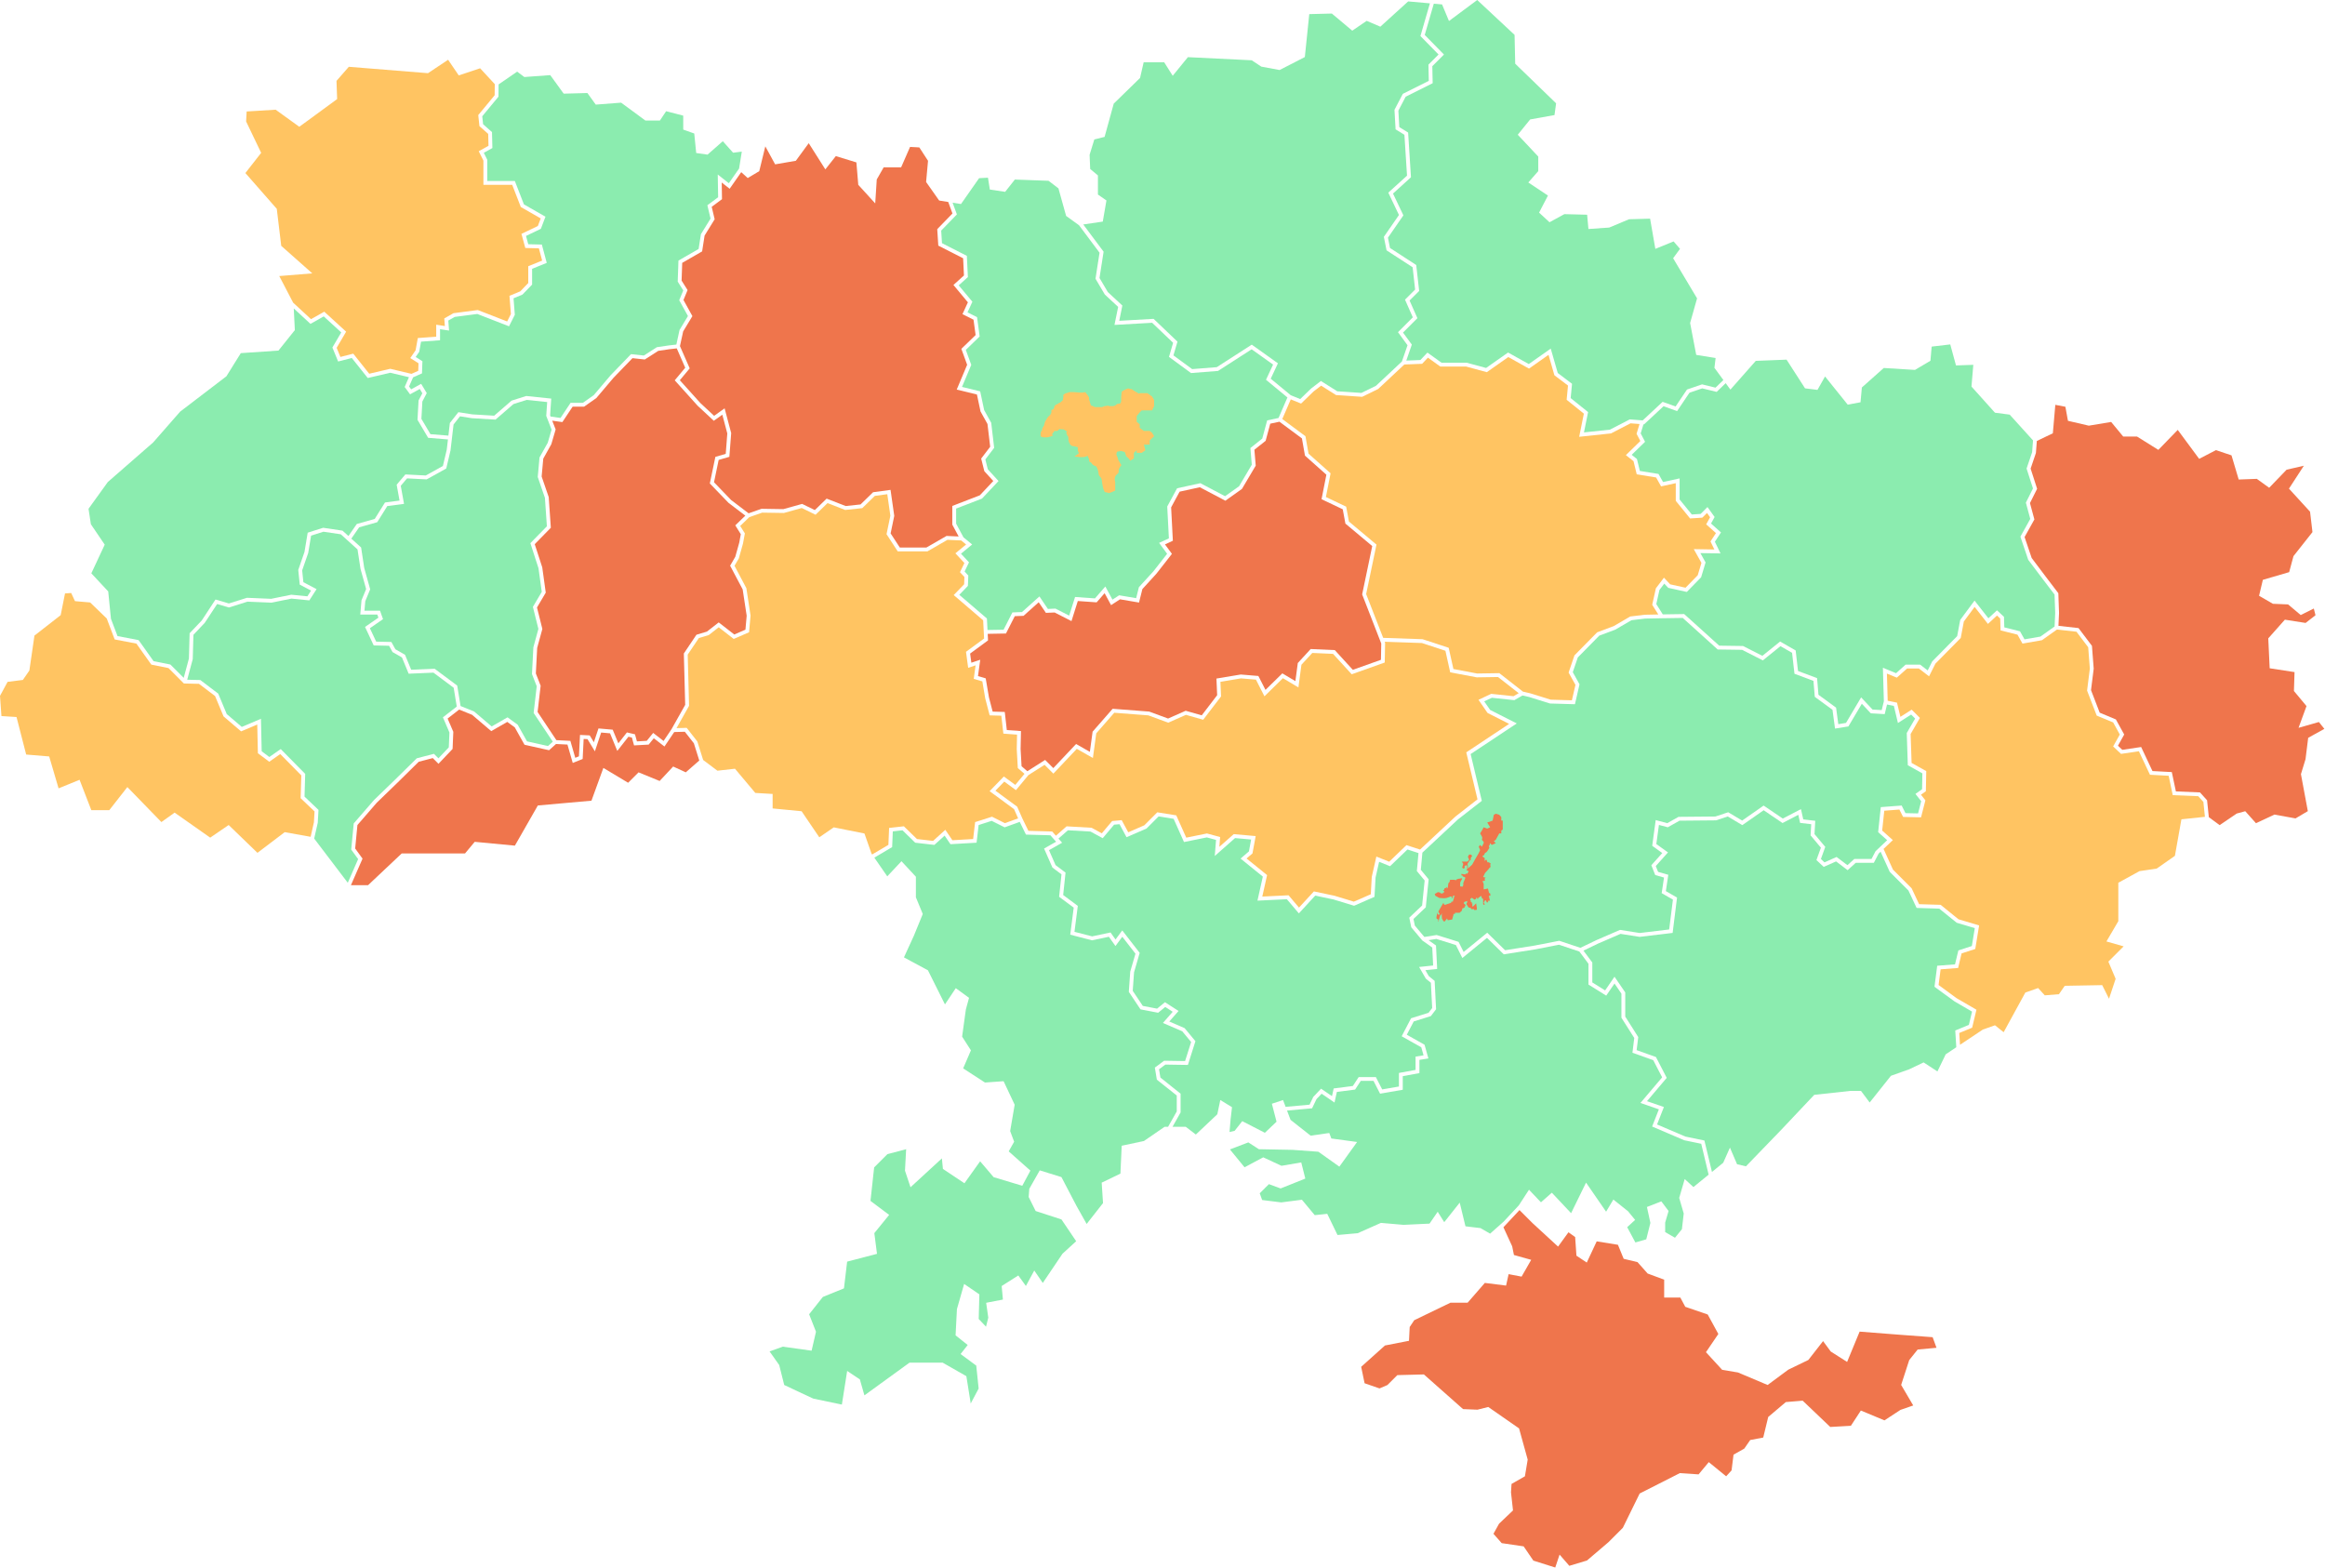 <svg width="820" height="553" viewBox="0 0 820 553" fill="none" xmlns="http://www.w3.org/2000/svg">
<g opacity="0.9">
<path fill-rule="evenodd" clip-rule="evenodd" d="M530.241 432.839L533.329 439.554L533.944 442.616L540.034 444.319L536.646 450.243L532.07 449.372L531.175 453.403L523.687 452.463L517.621 459.432H511.586L498.779 465.617L497.181 468.019L496.936 472.88L488.464 474.53L480.072 482.052L481.274 487.85L486.54 489.672L489.338 488.472L492.828 484.982L502.188 484.738L515.995 496.965L521.083 497.176L524.902 496.222L535.754 503.768L538.8 514.78L537.82 520.666L533.105 523.357L532.909 526.319L533.618 532.702L528.699 537.387L526.723 540.945L529.634 544.238L537.37 545.375L540.797 550.4L548.521 552.839L550.044 548.279L553.477 552.237L559.702 550.367L567.242 543.94L572.363 538.822L578.287 526.74L592.448 519.551L599.071 519.988L602.666 515.669L608.792 520.666L610.701 518.583L611.396 513.033L615.181 510.904L617.279 507.87L621.87 506.996L623.628 499.743L629.839 494.488L635.781 493.994L645.51 503.268L652.788 502.851L656.3 497.468L664.626 500.939L670.272 497.244L674.771 495.683L670.515 488.444L673.359 479.678L676.332 475.962L682.98 475.341L681.619 471.604L669.847 470.733L655.867 469.641L651.452 480.331L645.689 476.661L642.977 472.986L637.783 479.638L630.696 483.068L623.421 488.463L612.972 484.051L607.39 483.116L601.672 476.897L606.036 470.468L602.289 463.602L594.372 460.889L592.632 457.625H586.935V451.313L581.113 449.157L577.527 445.125L572.65 443.964L570.626 439.017L563.142 437.805L559.632 445.287L555.989 442.857L555.537 436.288L553.177 434.608L549.51 439.654L540.567 431.432L535.908 426.776L530.241 432.839" fill="#ED6638"/>
<path fill-rule="evenodd" clip-rule="evenodd" d="M109.691 112.563L114.363 109.927L122.078 116.976L118.739 122.67L120.06 125.888L124.587 124.729L130.221 131.804L137.629 130.067L145.117 131.849L147.509 130.786L147.603 128.129L144.701 126.284L146.574 123.548L147.359 119.222L153.846 118.75V114.517L156.896 114.987L156.691 112.299L159.934 110.459L168.504 109.342L178.872 113.373L180.187 110.741L179.685 104.328L183.485 102.753L186.311 99.819V93.885L191.21 91.904L190.061 87.582L185.269 87.461L183.908 82.477L189.69 79.716L190.703 77.032L183.684 73.01L180.651 65.192H170.495V56.648L168.839 53.336L172.283 51.423L172.181 47.219L169.09 44.483L168.674 40.584L174.456 33.599L174.502 29.677L169.331 24.084L161.796 26.598L158.042 21.077L150.948 25.809L123.024 23.557L118.679 28.523L118.904 34.944L105.56 44.713L97.222 38.69L86.988 39.315L86.804 42.836L92.109 53.909L86.543 61.029L97.614 73.647L99.189 86.709L110.139 96.411L98.494 97.358L103.389 106.746L109.691 112.563" fill="#FFBE51"/>
<path fill-rule="evenodd" clip-rule="evenodd" d="M331.947 81.329L332.23 85.767L340.997 90.231L341.366 97.72L338.135 100.637L342.952 106.415L341.227 110.174L344.598 111.86L345.52 118.671L340.631 123.398L342.556 128.683L339.287 136.46L345.702 138.024L347.098 144.62L349.59 149.112L350.631 157.942L347.521 162.034L348.392 165.511L352.171 169.654L346.341 175.841L337.215 179.369V184.681L339.804 189.502L342.867 192.027L338.933 195.279L341.758 198.327L340.201 201.563L341.509 202.985L341.372 206.639L338.337 209.78L348.075 218.132L348.284 222.19L353.95 222.089L357.062 215.987L360.445 215.857L366.599 210.351L369.572 214.761L372.251 214.645L377.086 217.117L379.163 210.546L386.185 211.038L389.84 206.84L392.355 211.481L394.715 209.946L400.707 210.964L401.677 207.091L406.791 201.5L411.629 195.314L408.803 191.463L412.253 189.873L411.669 178.636L415.141 172.209L423.353 170.412L432.071 175.004L437.005 171.494L441.492 163.9L441.001 158.005L445.184 154.68L446.912 148.269L450.926 147.415L454.061 140.178L446.502 133.94L449.002 128.586L441.45 123.188L429.584 130.822L420.066 131.571L412.29 125.867L413.743 120.896L406.351 113.84L393.061 114.592L394.36 108.234L389.658 103.877L386.368 98.306L387.795 89.124L380.52 79.39L380.497 79.396L376.01 76.155L373.296 66.427L369.803 63.76L357.929 63.325L354.509 67.658L349.104 66.849L348.448 62.67L345.316 62.842L338.933 71.964L335.97 71.486L337.49 75.621L331.947 81.329" fill="#7EEAA6"/>
<path fill-rule="evenodd" clip-rule="evenodd" d="M249.33 222.753L253.483 219.512L258.976 223.78L262.907 222.068L263.344 217.162L261.934 207.88L257.504 199.513L259.323 196.386L260.725 191.378L261.273 188.404L259.329 185.283L262.869 181.857L256.95 177.354L250.349 170.508L252.303 161.132L255.96 160.068L256.512 152.869L254.757 146.256L251.745 148.405L246.03 143.079L237.972 134.133L241.669 129.693L238.684 122.87L236.087 123.165L232.156 123.744L227.409 126.79L223.067 126.319L216.38 133.24L210.335 140.374L206.018 143.416H201.969L198.34 148.864L194.765 148.368L195.97 151.456L194.446 156.665L191.604 161.757L191.031 168.059L193.527 175.31L194.274 186.128L188.598 191.922L191.246 200.095L192.483 209.015L189.393 214.248L191.283 221.816L189.458 228.498L188.99 237.512L190.681 241.845L189.606 251.107L196.229 261.039L201.165 261.286L202.887 267.266L204.185 266.747L204.559 259.195L207.986 259.365L209.451 261.777L211.076 256.906L216.093 257.347L218.082 262.166L221.107 258.312L223.953 258.979L224.636 261.476L228.103 261.283L230.368 258.486L234.036 261.327L236.853 257.147L241.661 248.594L241.181 230.472L245.63 223.86L249.33 222.753" fill="#ED6638"/>
<path fill-rule="evenodd" clip-rule="evenodd" d="M257.341 66.572L254.543 64.37L254.641 70.247L251.011 72.943L252.052 77.332L248.501 83.084L247.632 88.662L240.609 92.707L240.391 98.953L242.499 102.305L241.054 105.799L244.201 111.489L240.942 116.883L239.815 122.067L243.253 129.914L239.766 134.1L246.997 142.128L251.862 146.659L255.562 144.015L257.884 152.744L257.236 161.11L253.463 162.208L251.826 170.083L257.849 176.343L264.026 181.037L268.589 179.439L276.278 179.562L282.906 177.72L287.383 179.896L291.545 175.855L298.267 178.471L303.503 177.91L307.924 173.602L314.084 172.767L315.394 181.94L314.111 188.126L317.351 193.097H326.743L333.831 189.016L338.104 189.209L335.862 185.021V178.438L345.57 174.689L350.32 169.643L347.161 166.183L346.049 161.732L349.222 157.56L348.274 149.535L345.813 145.105L344.556 139.139L337.423 137.398L341.1 128.651L339.058 123.03L344.085 118.172L343.351 112.754L339.449 110.798L341.365 106.628L336.265 100.508L339.977 97.149L339.682 91.088L330.926 86.624L330.552 80.818L335.92 75.29L334.436 71.237L331.226 70.721L326.625 64.18L327.303 56.708L324.23 51.989L320.97 51.813L317.817 59.018H311.662L309.222 63.291L308.68 71.736L302.702 65.181L302.041 57.272L294.787 55.057L291.086 59.736L285.229 50.499L280.684 56.704L273.379 57.964L269.919 51.614L267.783 60.36L263.715 62.798L261.425 60.718L257.341 66.572" fill="#ED6638"/>
<path fill-rule="evenodd" clip-rule="evenodd" d="M132.672 226.296L138.035 226.413L139.45 228.986L142.841 230.922L145.023 236.207L153.296 235.862L161.256 241.794L162.436 248.999L167.216 250.932L173.407 256.204L179.005 252.992L182.595 255.61L185.873 261.469L193.261 263.122L194.964 261.59L188.205 251.445L189.294 242.03L187.622 237.73L188.111 228.292L189.882 221.804L187.943 214.037L191.076 208.736L189.918 200.404L187.056 191.562L192.88 185.616L192.186 175.585L189.654 168.226L190.279 161.343L193.189 156.138L194.54 151.523L192.651 146.68L192.98 141.795L185.738 141.04L181.097 142.511L174.764 147.991L166.397 147.488L162.24 146.829L159.962 149.722L158.895 158.837L157.388 165.236L150.487 169.07L143.562 168.717L141.346 171.332L142.497 177.707L136.596 178.479L133.034 184.18L126.665 185.977L123.91 189.964L127.363 193.083L128.458 200.31L130.56 207.839L128.833 212.031L128.541 215.385H134.033L135.089 218.36L130.458 221.564L132.672 226.296" fill="#7EEAA6"/>
<path fill-rule="evenodd" clip-rule="evenodd" d="M170.386 43.813L173.523 46.591L173.659 52.21L170.637 53.892L171.849 56.331V63.839H181.581L184.779 72.071L192.38 76.431L190.761 80.699L185.517 83.21L186.311 86.132L191.106 86.251L192.831 92.71L187.667 94.802V100.37L184.26 103.903L181.118 105.203L181.573 111.011L179.532 115.087L168.333 110.731L160.37 111.77L158.107 113.049L158.38 116.586L155.2 116.099V120.011L148.503 120.496L147.856 124.076L146.61 125.898L148.983 127.402L148.835 131.691L145.694 133.078L144.279 136.311L145.011 137.309L148.538 135.365L150.509 138.643L148.96 141.609L148.625 147.729L151.811 153.118L158.144 153.638L158.662 149.183L161.661 145.366L166.544 146.14L174.292 146.606L180.421 141.302L185.601 139.657L194.417 140.579L194.024 146.472L194.197 146.915L197.684 147.401L201.241 142.065H205.582L209.41 139.361L215.375 132.329L222.553 124.902L227.081 125.39L231.67 122.445L235.912 121.823L238.545 121.518L239.663 116.369L242.631 111.462L239.551 105.884L240.979 102.433L239.021 99.317L239.28 91.907L246.39 87.808L247.204 82.6L250.6 77.095L249.482 72.384L253.276 69.568L253.14 61.547L257.05 64.617L260.665 59.444L261.626 53.476L258.554 53.861L254.922 49.8L249.545 54.535L245.542 53.964L244.855 47.082L240.967 45.708L240.964 40.783L234.936 39.227L232.739 42.516H227.629L219.063 36.205L210.117 36.897L207.168 32.806L198.804 33.032L194.071 26.497L184.923 27.164L182.398 25.268L175.858 29.768L175.804 34.094L170.085 41.007L170.386 43.813" fill="#7EEAA6"/>
<path fill-rule="evenodd" clip-rule="evenodd" d="M39.133 218.231L41.445 224.336L48.889 225.754L54.161 233.181L60.091 234.367L64.797 239.072L66.63 232.256L66.876 223.334L71.174 218.81L76.004 211.436L80.719 212.835L87.103 210.831L95.645 211.189L102.735 209.75L108.415 210.315L109.706 208.294L105.723 206.191L105.191 201.012L107.379 194.696L108.517 187.87L113.974 186.137L120.803 187.15L122.895 189.043L125.826 184.806L132.163 183.015L135.787 177.214L140.908 176.545L139.901 170.943L142.958 167.328L150.17 167.694L156.205 164.343L157.564 158.598L157.989 154.984L151.002 154.41L147.247 148.061L147.622 141.246L148.955 138.697L148.048 137.184L144.623 139.074L142.724 136.48L144.228 133.033L137.626 131.461L129.696 133.319L124.072 126.257L119.256 127.497L117.228 122.562L120.354 117.238L114.172 111.59L109.499 114.226L103.608 108.787L103.989 116.429L98.212 123.643L84.928 124.547L79.846 132.715L63.526 145.184L54.011 156.05L38.023 170.003L31.221 179.44L32.058 184.897L36.933 192.093L32.215 202.201L38.167 208.589L39.133 218.231" fill="#7EEAA6"/>
<path fill-rule="evenodd" clip-rule="evenodd" d="M439.646 302.772L446.89 308.632L445.197 316.201L454.463 315.752L458.137 320.092L463.392 314.387L470.655 315.919L477.486 317.998L483.461 315.39L483.802 309.28L485.427 302.103L489.952 303.911L496.037 298.064L500.837 299.623L513.296 287.994L521.099 281.911L517.135 265.342L532.253 255.302L524.631 251.436L521.444 246.803L525.934 244.702L533.805 245.54L535.631 244.481L528.337 238.774L520.83 238.889L511.466 237.12L509.78 229.51L501.492 226.785L488.362 226.336L488.509 226.709L488.379 233.664L476.728 237.804L470.148 230.61L462.836 230.282L459 234.439L457.936 242.439L452.469 239.186L445.956 245.574L442.951 239.696L437.665 239.257L430.428 240.461L430.652 245.619L424.35 253.846L418.273 252.112L412.018 254.877L405.016 252.299L392.992 251.375L386.639 258.634L385.453 267.332L379.775 264.105L371.51 272.848L368.408 269.741L362.725 273.351L358.307 278.676L354.194 275.651L351.078 278.862L358.744 284.499L360.605 288.716L362.703 293.019L371.09 293.254L372.406 294.744L376.174 291.435L384.99 291.938L388.59 293.899L392.246 289.559L395.605 289.254L397.919 293.532L403.578 291.077L408.163 286.489L414.856 287.561L418.381 295.428L425.672 293.947L430.326 295.212L430.054 298.655L435.127 294.183L442.867 294.874L441.732 300.99L439.646 302.772" fill="#FFBE51"/>
<path fill-rule="evenodd" clip-rule="evenodd" d="M674.036 252.015L669.381 254.989L667.944 248.971L665.53 248.472L664.713 251.863L659.802 251.575L656.644 248.204L651.907 256.201L647.192 256.961L646.299 250.329L640.053 245.764L639.585 240.136L632.892 237.623L632.043 230.247L627.952 227.889L621.736 232.906L614.417 229.185L605.814 229.066L593.481 217.933L586.086 218.047L580.165 218.163L575.39 218.746L569.707 222.057L564.049 224.179L556.473 231.87L554.703 237.066L557.08 241.346L555.463 248.372L546.666 248.113L539.321 245.821L536.951 245.282L534.106 246.938L526.167 246.096L523.471 247.355L525.556 250.383L534.948 255.142L518.676 265.947L522.62 282.442L514.174 289.023L501.661 300.712L501.11 306.768L503.87 310.119L502.855 319.995L498.516 324.107L499.004 326.446L502.361 330.449L506.689 329.765L514.423 332.174L516.208 335.748L524.53 328.953L530.834 335.129L541.136 333.506L549.935 331.797L557.387 334.281L563.16 331.507L571.367 327.958L578.298 329.053L588.697 327.81L590.019 317.282L586.055 314.998L586.876 309.498L583.769 308.61L582.412 305.154L586.263 300.854L582.713 298.3L583.947 289.231L588.019 290.32L592 288.09L605.009 287.97L609.515 286.469L614.44 289.4L622.011 284.109L628.771 288.697L635.179 285.362L635.987 288.986L640.217 289.482L639.957 294.168L643.751 298.689L642.216 302.953L643.476 304.138L647.745 302.238L651.565 305.136L653.979 302.946L660.059 302.94L661.479 300.215L665.581 296.327L662.4 293.475L663.331 284.659L670.697 284.1L672.036 286.779L676.482 286.875L677.583 282.572L675.552 280.002L677.89 278.347L677.995 272.749L672.862 269.883L672.488 258.526L675.438 253.42L674.036 252.015" fill="#7EEAA6"/>
<path fill-rule="evenodd" clip-rule="evenodd" d="M517.708 306.329L519.226 304.929L520.17 303.222L521.528 300.883L522.018 299.835L521.528 298.629L522.018 297.991L522.64 298.629L523.276 297.366V296.886L522.64 296.177C522.64 296.177 522.939 295.538 522.64 294.999C522.341 294.46 522.018 293.924 522.018 293.924L522.64 292.938L523.276 291.765L524.522 292.236L525.57 291.765L524.522 290.08L526.439 289.414L526.859 287.365L527.535 287C527.535 287 528.781 287.365 528.781 287.365C528.781 287.365 529.488 288.178 529.488 288.178V288.771V289.414H530V290.445V291.372V292.552L529.488 292.938V293.924H528.781L527.535 296.177L526.859 296.665L527.535 297.366L526.125 297.991L525.57 297.366L525.391 297.743V298.105C525.391 298.105 525.074 298.307 525.074 298.307C525.074 298.307 525.285 299.033 525.285 299.033L524.609 300.121L524.097 300.72H523.854L523.598 301.121L523.474 301.504L523.08 301.758L522.86 301.836L522.976 302.169L523.474 302.51L523.675 302.699L523.598 303.375L523.474 303.659L524.097 303.222L524.326 303.298L524.609 304.124H525.285V304.416H525.732L525.57 305.149L525.732 305.377L525.486 306.18L525.285 305.996L525.163 306.329L523.752 307.906L523.08 309.3L524.001 309.549L523.598 309.887L523.752 310.591L522.86 310.757L523.276 311.724V313.661L524.787 313.383L525.163 314.921L525.57 315.107L525.654 315.74L525.57 315.94H525.074L525.486 317.603C525.486 317.603 524.686 317.756 524.686 317.756C524.686 317.756 524.888 318.114 524.888 318.114L524.44 318.337L524.001 317.517H523.752L523.276 318.414L523.474 318.589L523.675 319.031L523.276 319.125L523.08 318.837V317.009L522.72 316.892L522.375 315.94L521.246 316.802V317.291L520.865 316.534L520.611 316.688V317.009L520.016 317.291L519.376 316.802C519.376 316.802 518.964 316.574 518.964 316.688C518.964 316.802 518.539 317.009 518.539 317.009V317.517H518.845L518.539 317.878L519.074 318.194V318.684H519.376V318.837L519.226 319.031L519.376 319.842L520.611 318.589L520.717 319.281L520.865 320.2V320.857L520.016 320.977C520.016 320.977 519.831 320.625 519.831 320.625C519.831 320.625 518.845 320.625 518.845 320.625V320.307L517.93 320.025L517.165 318.837L517.468 318.194V317.756L516.397 318.114L516.229 318.589L516.856 319.125L516.776 319.603L516.513 319.763L516.602 320.025L516.08 320.307H515.799L515.589 320.977V321.172L514.776 321.929H513.15V322.342H512.617V322.629L512.165 324.298L510.616 324.541L510.365 323.93L509.504 325L509.071 324.873L508.575 323.93C508.575 323.93 508.464 322.527 508.464 322.527C508.464 322.527 508.706 322.045 508.706 322.045L507.869 323.001L507.375 324.873H507.076L507.375 324.426L506.63 323.93V323.435L506.909 321.784L507.076 322.527H507.453C507.453 322.527 507.332 322.822 507.453 322.725C507.574 322.629 507.727 322.342 507.727 322.342L507.282 321.488L509.071 318.414L509.326 319.031L509.663 319.125L511.769 318.414L511.889 318.001H512.388L512.529 317.517L512.815 316.688V316.186L513.15 315.86H512.529L512.165 316.892L511.889 316.534L512.165 316.186H511.586L510.204 316.688L509.326 316.802L507.627 316.688L506.254 315.94L506 315.303L506.909 314.782L507.076 314.634L507.869 314.782L508.194 315.107H508.911V314.782H509.326V314.281L508.911 313.971L509.326 313.809L509.504 313.248H509.926L510.02 312.886H510.365L510.204 313.248L510.365 313.383L510.616 312.996L510.827 311.51L511.311 310.948V310.43L511.586 310.286H512.815L513.65 310.43V310.181L514.525 309.887H514.897C514.897 309.887 515.426 309.722 515.426 309.722C515.426 309.722 515.7 309.887 515.7 309.887L515.021 311.15C515.021 311.15 514.87 312.62 515.021 312.62C515.172 312.62 515.799 312.717 515.799 312.717L516.08 312.233V311.41L516.856 309.549L516.229 309.179C516.229 309.179 515.935 309.179 515.935 309.179C515.935 309.179 515.799 308.759 515.799 308.759H515.426V308.193H515.589L515.7 308.37L515.799 308.193L516.229 308.37H516.856C516.856 308.37 516.992 308.053 516.992 308.053C516.992 308.053 517.468 308.193 517.468 308.193L518 307.262C518 307.262 517.165 306.851 517.165 306.851C517.165 306.851 517.468 306.52 517.468 306.52V305.285L516.992 305.149L516.513 305.522L516.602 306.18H516.397C516.397 306.18 516.08 306.329 516.08 306.329C516.08 306.329 515.7 305.996 515.7 305.996L516.08 304.687L515.589 303.889H517.556L518.159 303.222L517.708 302.169L518.159 301.378H518.769C518.769 301.378 518.964 301.758 518.964 301.758C518.964 301.758 519.226 301.592 519.226 301.592V301.836L519.074 302.055L518.769 302.51L518.643 303.476L518.373 303.375L518 303.985L517.556 304.687L517.708 305.377V306.329Z" fill="#ED6638"/>
<path fill-rule="evenodd" clip-rule="evenodd" d="M600.357 136.972L595.851 138.512L591.493 144.989L586.712 143.274L579.845 149.662L579.63 149.648L578.655 152.854L580.197 155.809L575.48 160.409L577.332 161.876L578.361 166.096L584.945 167.155L586.54 169.998L592.379 168.726V176.158L596.683 181.449L599.79 181.247L602.208 178.824L604.724 182.339L603.461 184.638L606.971 187.783L604.821 191.062L606.812 195.184L599.699 195.067L601.543 198.356L599.974 203.583L594.92 208.768L588.356 207.323L586.968 205.837L585.265 208.081L584.161 213.047L586.446 216.685L593.996 216.569L606.347 227.715L614.752 227.834L621.569 231.299L627.821 226.254L633.311 229.41L634.141 236.644L640.861 239.164L641.352 245.034L647.565 249.575L648.349 255.401L651.064 254.961L656.393 245.956L660.421 250.247L663.659 250.44L664.414 247.317L664.076 235.509L668.721 237.421L672.069 234.416H677.235L679.88 236.453L681.475 233.263L690.271 224.344L691.341 218.648L696.394 211.816L701.283 218.047L704.322 215.244L706.784 217.544L706.895 221.265L712.433 222.65L714.02 225.48L719.623 224.514L724.625 220.958L724.847 216.192L724.615 209.696L720.549 204.357L715.328 197.439L712.566 189.267L716.049 183.015L714.499 177.277L717.005 172.268L714.746 165.251L716.707 159.489L717.021 155.326L708.799 146.234L703.594 145.551L695.316 136.331L695.959 128.666L689.854 128.883L687.834 121.471L681.274 122.24L680.842 127.235L675.386 130.461L664.383 129.784L656.659 136.653L656.182 141.872L651.668 142.715L643.675 132.78L641.002 137.507L636.619 136.96L630.102 126.844L619.249 127.269L610.296 137.406L608.629 135.136L605.442 138.214L600.357 136.972" fill="#7EEAA6"/>
<path fill-rule="evenodd" clip-rule="evenodd" d="M548.224 132.357L546.147 125.15L539.267 130.001L531.961 125.927L524.382 131.256L517.091 129.279H507.98L503.613 126.142L501.556 128.307L495.294 128.552L486.061 137.188L480.418 139.951L471.195 139.327L465.944 136.018L463.263 138.075L458.871 142.337L455.242 140.857L452.248 147.786L460.419 153.853L461.504 159.998L469.283 166.925L467.63 175.293L474.776 178.69L475.753 183.942L485.465 192.072L481.824 209.522L487.829 224.96L501.728 225.437L510.936 228.465L512.601 235.95L520.961 237.534L528.797 237.412L537.134 243.931L539.67 244.515L546.891 246.763L554.388 246.984L555.644 241.547L553.229 237.202L555.293 231.137L563.292 223.013L569.125 220.825L574.953 217.426L580.068 216.812L584.861 216.714L582.716 213.3L584.007 207.493L586.855 203.737L589.06 206.086L594.476 207.278L598.769 202.877L600.077 198.52L597.37 193.668L604.635 193.793L603.269 190.964L605.193 188.012L601.751 184.927L603.123 182.433L602.041 180.918L600.392 182.57L596.069 182.85L591.026 176.639V170.409L585.845 171.536L584.086 168.391L577.254 167.29L576.127 162.65L573.427 160.517L578.53 155.54L577.197 152.985L578.244 149.542L575.07 149.294L568.178 152.86L556.953 154.05L558.609 145.88L552.537 140.999L553.014 135.979L548.224 132.357" fill="#FFBE51"/>
<path fill-rule="evenodd" clip-rule="evenodd" d="M360.295 270.24L362.332 271.997L368.6 268.013L371.487 270.899L379.52 262.396L384.378 265.161L385.351 258.046L392.419 249.97L405.314 250.962L411.971 253.414L418.174 250.673L423.838 252.29L429.277 245.185L429.021 239.32L437.602 237.887L443.812 238.406L446.324 243.312L452.267 237.484L456.865 240.221L457.716 233.84L462.264 228.899L470.767 229.282L477.125 236.231L487.042 232.704L487.15 226.958L480.415 209.639L483.972 192.587L474.507 184.664L473.573 179.617L466.095 176.063L467.799 167.421L460.247 160.695L459.176 154.62L451.249 148.734L448.005 149.424L446.378 155.463L442.413 158.613L442.882 164.217L438.021 172.435L432.176 176.592L423.164 171.843L416.04 173.4L413.044 178.946L413.654 190.714L410.876 191.999L413.325 195.34L407.826 202.371L402.906 207.758L401.72 212.511L395.013 211.372L391.86 213.424L389.584 209.208L386.767 212.437L380.134 211.971L377.9 219.057L371.951 216.015L368.875 216.145L366.34 212.405L360.989 217.198L357.906 217.313L354.79 223.431L348.354 223.546L348.469 225.852L342.15 230.502L342.586 233.726L345.718 232.679L344.927 238.448L347.651 239.246L348.792 245.956L350.099 250.971L354.372 251.094L355.091 257.47L360.087 257.833L359.954 264.175L360.295 270.24" fill="#ED6638"/>
<path fill-rule="evenodd" clip-rule="evenodd" d="M509.267 19.234L505.163 23.34L505.289 29.348L495.758 34.11L493.189 39.025L493.518 44.831L496.629 46.745L497.631 62.517L491.297 68.268L494.958 75.951L489.512 83.825L490.238 87.46L499.489 93.465L500.521 102.617L497.142 105.991L499.901 112.215L494.829 117.291L497.933 121.539L495.984 127.169L500.945 126.976L503.442 124.35L508.417 127.924H517.277L524.125 129.775L531.881 124.329L539.187 128.398L546.926 122.948L549.403 131.549L554.434 135.356L553.957 140.399L560.104 145.341L558.647 152.503L567.785 151.535L574.789 147.914L579.358 148.264L586.389 141.719L590.959 143.359L594.983 137.378L600.294 135.561L605.038 136.719L607.822 134.034L604.661 129.727L605.075 126.265L598.234 125.163L596.082 113.918L598.535 105.226L590.091 91.078L592.521 87.761L590.256 85.147L583.819 87.772L581.971 77.12L574.548 77.329L567.554 80.256L560.222 80.763L559.763 75.73L551.734 75.523L546.495 78.382L542.818 74.991L545.94 68.967L539.021 64.355L542.526 60.348V55.217L535.299 47.522L539.669 42.122L548.251 40.58L548.817 36.438L534.394 22.469L534.169 12.307L520.999 0L511.034 7.413L508.6 1.563L505.686 1.303L502.487 12.325L509.267 19.234" fill="#7EEAA6"/>
<path fill-rule="evenodd" clip-rule="evenodd" d="M387.783 98.035L390.721 103.008L395.841 107.754L394.747 113.139L406.86 112.451L415.281 120.486L413.859 125.337L420.461 130.177L429.144 129.492L441.486 121.549L450.71 128.135L448.172 133.564L455.236 139.387L458.567 140.745L462.378 137.051L465.868 134.366L471.639 138.001L480.149 138.575L485.285 136.064L494.431 127.505L496.418 121.767L493.053 117.15L498.282 111.917L495.528 105.688L499.097 102.115L498.214 94.254L489.015 88.283L488.064 83.531L493.396 75.828L489.636 67.94L496.24 61.951L495.32 47.535L492.205 45.617L491.813 38.727L494.759 33.095L503.914 28.515L503.8 22.784L507.361 19.226L500.967 12.713L504.312 1.181L496.645 0.499L486.827 9.41L482.016 7.349L476.928 10.818L469.726 4.776L461.763 4.98L460.201 20.123L451.301 24.694L444.837 23.495L441.483 21.261L418.958 20.159L413.603 26.723L410.585 21.95H403.361L402.086 27.493L392.805 36.548L389.577 48.279L385.953 49.187L384.288 54.588L384.5 59.594L387.225 61.866L387.224 68.612L390.226 70.692L388.939 78.155L382.049 79.165L389.227 88.764L387.783 98.035" fill="#7EEAA6"/>
<path fill-rule="evenodd" clip-rule="evenodd" d="M694.394 361.458L695.515 356.781L689.303 353.161L682.269 348.016L683.228 340.6L689.513 340.118L690.686 335.195L695.446 333.648L696.484 327.342L690.098 325.433L683.943 320.46L675.962 320.216L673.088 314.081L666.491 307.489L663.267 300.386L662.576 301.038L660.884 304.294H654.506L651.64 306.901L647.562 303.806L643.204 305.74L640.631 303.332L642.209 298.962L638.571 294.623L638.795 290.681L634.874 290.22L634.242 287.378L628.678 290.274L622.021 285.754L614.496 291.01L609.357 287.951L605.23 289.321L592.361 289.438L588.205 291.77L585.086 290.938L584.167 297.681L588.281 300.633L583.98 305.442L584.784 307.492L588.386 308.524L587.529 314.286L591.474 316.555L589.918 329.025L578.269 330.421L571.544 329.357L563.722 332.74L558.469 335.268L561.588 339.46V346.494L566.108 349.304L569.414 344.476L573.209 350.013V358.532L577.787 365.755L577.224 370.369L584.034 372.795L587.837 380.147L580.876 388.363L586.838 390.429L584.426 396.584L594.414 400.846L601.123 402.239L603.786 413.329L607.755 410.089L610.129 404.748L612.641 410.605L615.771 411.341L628.385 398.29L639.862 386.13L652.617 384.74H656.348L659.412 388.831L666.902 379.421L673.351 377.122L678.439 374.697L683.31 377.877L686.22 371.845L689.962 369.35L689.592 363.433L694.394 361.458" fill="#7EEAA6"/>
<path fill-rule="evenodd" clip-rule="evenodd" d="M594.012 402.149L582.687 397.308L585.06 391.246L578.563 388.993L586.218 379.963L583.076 373.899L575.744 371.287L576.38 366.075L571.852 358.93V350.438L569.418 346.874L566.495 351.143L560.235 347.244V339.907L557.019 335.588L549.846 333.193L541.368 334.844L530.366 336.574L524.448 330.769L515.755 337.872L513.471 333.296L506.589 331.151L503.838 331.588L506.462 333.449L506.873 341.732L502.717 342.166L503.929 344.267L505.983 345.938L506.49 355.949L504.652 358.354L498.605 360.252L496.159 364.932L502.421 368.458L503.781 373.295L500.611 373.805V378.465L494.74 379.545V384.339L486.737 385.724L484.421 381.209H479.93L477.924 384.282L471.497 385.097L470.665 388.851L466.115 385.737L464.315 387.63L462.76 390.879L453.919 391.68L455.159 394.949L462.244 400.532L468.821 399.587L469.551 401.527L478.633 402.758L472.377 411.459L464.976 406.199L455.934 405.539L443.983 405.305L440.271 402.906L433.783 405.384L438.941 411.687L445.527 408.171L451.97 411.159L458.935 409.962L460.368 415.665L451.666 419.148L447.53 417.629L444.295 420.859L445.144 423.227L451.877 424.068L459.169 423.126L463.694 428.562L468.103 428.097L471.726 435.564L478.838 434.934L487.026 431.295L495.025 431.985L504.183 431.548L507.063 427.362L509.364 431.038L514.826 424.147L516.853 432.498L522.167 433.134L525.537 435.089L530.202 430.947L530.208 430.96L535.673 425.106L539.261 419.592L543.476 424.034L547.318 420.642L554.105 427.865L559.381 417.086L566.45 427.34L569.017 423.058L574.206 427.207L576.69 430.242L573.89 432.805L576.778 438.191L580.617 437.093L582.07 431.296L580.852 425.685L585.937 423.705L588.487 427.102L587.285 431.182V434.53L590.743 436.535L593.191 433.52L593.831 427.979L592.232 422.49L594.174 415.832L597.257 418.654L602.614 414.281L600.005 403.394L594.012 402.149" fill="#7EEAA6"/>
<path fill-rule="evenodd" clip-rule="evenodd" d="M775.286 280.805L766.299 280.433L764.863 273.6L758.267 273.244L754.355 264.95L748.061 265.884L745.283 263.258L747.632 259.055L745.292 254.796L739.492 252.382L736.09 243.568L737.063 235.797L736.484 228.274L732.347 222.8L725.47 222.023L720.161 225.795L713.306 226.981L711.535 223.825L705.572 222.33L705.446 218.147L704.314 217.093L701.12 220.04L696.427 214.051L692.618 219.2L691.532 225.002L682.592 234.06L680.358 238.531L676.77 235.774H672.59L668.992 238.999L665.491 237.559L665.766 247.135L669.055 247.819L670.254 252.819L674.222 250.284L677.133 253.198L673.855 258.872L674.198 269.073L679.368 271.956L679.232 279.062L677.504 280.283L679.064 282.258L677.529 288.26L671.188 288.115L669.891 285.518L664.562 285.922L663.82 292.925L667.584 296.294L664.308 299.401L667.624 306.696L674.21 313.283L676.843 318.887L684.441 319.121L690.741 324.212L698.013 326.38L696.656 334.686L691.83 336.246L690.605 341.391L684.431 341.869L683.718 347.393L690.045 352.03L697.07 356.114L695.553 362.451L691.01 364.318L691.269 368.479L699.329 363.11L703.608 361.6L706.661 364.046L714.316 350.055L718.825 348.469L721.166 351.038L726.17 350.634L728.211 347.678L741.422 347.441L743.822 352.235L746.16 345.211L743.597 339.153L748.98 333.766L742.917 332.035L747.107 324.884V311.331L754.572 307.236L760.641 306.334L767.062 301.844L769.362 288.957L777.649 288.084L777.108 282.822L775.286 280.805" fill="#FFBE51"/>
<path fill-rule="evenodd" clip-rule="evenodd" d="M817.844 254.641L810.666 256.692L813.477 249.025L809.043 243.701L809.256 237.038L800.487 235.689L799.991 225.138L805.845 218.553L813.157 219.698L816.647 216.983L816.053 214.614L811.442 216.921L806.983 213.167L801.623 212.945L796.746 210.124L798.079 204.5L807.36 201.787L808.88 196.14L815.576 187.663L814.731 180.471L807.291 172.336L812.541 164.257L806.458 165.653L800.311 172.03L795.953 168.883L789.563 169.118L787.022 160.59L781.526 158.757L775.618 161.831L768.063 151.611L761.225 158.663L753.697 153.955H748.824L744.577 148.813L736.692 150.127L729.341 148.411L728.439 143.459L724.888 142.78L724.015 152.815L718.369 155.525L718.043 159.762L716.176 165.262L718.468 172.379L715.945 177.427L717.506 183.194L714.047 189.405L716.55 196.798L721.632 203.535L725.955 209.216L726.202 216.202L725.992 220.72L733.075 221.517L737.805 227.78L738.426 235.834L737.476 243.395L740.546 251.354L746.251 253.73L749.182 259.054L746.977 262.995L748.513 264.45L755.157 263.46L759.15 271.937L765.972 272.3L767.412 279.119L775.911 279.471L778.411 282.246L779.026 288.197L782.842 291.01L788.865 286.92L791.87 286.1L795.658 290.334L802.173 287.289L809.601 288.64L813.945 286.077L811.513 273.035L813.133 267.743L814.068 260.219L819.777 257.055L817.844 254.641" fill="#ED6638"/>
<path fill-rule="evenodd" clip-rule="evenodd" d="M106.03 281.514L106.268 273.478L98.846 265.947L94.963 268.656L90.951 265.646L90.73 255.534L85.033 257.941L78.841 252.657L75.852 245.486L70.182 241.176L64.856 241.056L59.423 235.616L53.37 234.405L48.102 226.984L40.446 225.522L37.643 218.124L31.79 212.477L26.439 212.012L25.111 209.139L22.931 209.295L21.402 216.95L12.149 224.168L10.357 236.488L8.058 239.805L2.678 240.48L0 245.426L0.508 252.546L5.83 252.881L9.23 266.114L17.348 266.789L20.657 278.041L28.062 275.016L32.212 285.735H38.54L44.919 277.587L56.92 289.931L61.585 286.6L74.138 295.422L80.65 290.968L90.801 300.778L100.409 293.492L109.559 295.127L110.717 290.008L110.935 286.179L106.03 281.514" fill="#FFBE51"/>
<path fill-rule="evenodd" clip-rule="evenodd" d="M241.536 258.08L237.79 258.179L234.348 263.285L230.585 260.368L228.775 262.606L223.618 262.89L222.863 260.112L221.639 259.83L217.713 264.836L215.154 258.631L212.024 258.353L209.811 264.982L207.2 260.685L205.844 260.616L205.498 267.681L201.999 269.082L200.132 262.595L196.098 262.396L193.652 264.596L184.987 262.662L181.554 256.533L178.918 254.603L173.253 257.856L166.507 252.106L161.936 250.259L157.867 253.414L159.878 258.103L159.621 264.142L154.65 269.383L152.64 267.368L147.677 268.662L140.378 275.85L132.869 283.115L126.062 290.976L125.268 299.25L127.864 302.829L123.771 312.182H129.813L141.679 300.996L164.01 300.993L167.431 296.896L181.592 298.243L189.69 284.077L208.601 282.388L212.802 270.832L221.531 276.069L225.206 272.393L232.648 275.439L237.41 270.336L241.862 272.393L246.629 268.222L244.722 262.146L241.536 258.08" fill="#ED6638"/>
<path fill-rule="evenodd" clip-rule="evenodd" d="M123.869 299.629L124.754 290.413L131.886 282.182L139.429 274.879L146.987 267.44L153.05 265.861L154.628 267.44L158.286 263.577L158.51 258.352L156.209 252.986L161.095 249.195L160.005 242.558L152.872 237.233L144.132 237.606L141.764 231.87L138.446 229.975L137.221 227.753L131.802 227.631L128.746 221.106L133.465 217.837L133.075 216.742H127.066L127.497 211.711L129.129 207.755L127.139 200.595L126.092 193.764L120.196 188.435L114.083 187.529L109.718 188.914L108.702 195.022L106.572 201.171L106.997 205.332L111.645 207.78L109.103 211.75L102.801 211.117L95.75 212.55L87.283 212.196L80.731 214.256L76.583 213.025L72.23 219.645L68.218 223.89L67.981 232.455L66.029 239.726L70.653 239.834L76.964 244.623L79.969 251.834L85.278 256.369L92.039 253.502L92.293 264.953L94.992 266.982L99.01 264.181L107.641 272.936L107.405 280.952L112.328 285.63L112.068 290.184L110.81 295.751L122.659 311.343L126.309 302.993L123.869 299.629" fill="#7EEAA6"/>
<path fill-rule="evenodd" clip-rule="evenodd" d="M463.181 386.855L465.928 383.962L469.775 386.595L470.377 383.876L477.13 383.016L479.199 379.858H485.247L487.484 384.216L493.382 383.197V378.41L499.253 377.337V372.647L502.068 372.198L501.268 369.369L494.353 365.473L497.664 359.127L503.835 357.19L505.114 355.523L504.655 346.608L502.879 345.166L500.499 341.037L505.452 340.515L505.141 334.177L501.625 331.683L497.743 327.05L497.034 323.642L501.559 319.362L502.461 310.544L499.706 307.196L500.285 300.87L496.395 299.602L490.259 305.496L486.399 303.955L485.151 309.477L484.77 316.302L477.573 319.444L470.32 317.23L463.865 315.871L458.096 322.14L453.861 317.14L443.489 317.644L445.386 309.163L437.535 302.803L440.482 300.269L441.26 296.086L435.587 295.579L428.435 301.892L428.884 296.225L425.634 295.342L417.581 296.972L413.922 288.787L408.633 287.938L404.357 292.219L397.314 295.272L394.838 290.685L392.926 290.856L388.911 295.621L384.609 293.276L376.648 292.823L373.308 295.757L374.596 297.213L369.973 299.841L372.287 305.11L375.805 307.749L374.97 315.656L380.131 319.492L378.954 328.636L385.173 330.244L391.68 328.868L393.431 331.345L395.807 328.142L401.957 336.065L399.965 342.919L399.503 349.446L403.057 354.769L408.096 355.731L410.866 353.463L415.659 356.551L412.398 360.272L417.8 362.604L421.616 367.21L418.958 375.587L411.014 375.464L408.777 377.12L409.263 380.045L416.385 385.721V392.335L413.539 397.398H418.195L421.764 400.128L429.331 392.983L430.39 387.956L434.518 390.493L434.018 394.745L433.641 399.242L435.441 398.825L438.128 395.411L446.106 399.515L450.217 395.601L448.577 389.274L452.507 387.959L453.421 390.369L461.868 389.6L463.181 386.855" fill="#7EEAA6"/>
<path fill-rule="evenodd" clip-rule="evenodd" d="M415.027 386.373L408.009 380.784L407.3 376.526L410.572 374.103L417.966 374.219L420.099 367.505L416.967 363.723L410.149 360.782L413.602 356.838L410.963 355.139L408.464 357.181L402.239 355.99L398.119 349.811L398.62 342.681L400.462 336.35L395.826 330.382L393.408 333.651L391.088 330.379L385.138 331.636L377.459 329.646L378.685 320.108L373.538 316.28L374.378 308.369L371.187 305.98L368.233 299.265L372.472 296.861L370.463 294.592L361.84 294.348L359.65 289.858L354.319 291.788L349.752 289.501L345.159 290.965L344.425 297.205L335.209 297.735L333.155 294.713L329.55 297.985L322.784 297.208L318.298 292.835L314.882 293.215L314.651 298.752L308.366 302.483L312.929 309.069L317.938 303.731L323.021 309.205V316.454L325.45 322.351L322.281 330.095L318.814 337.654L327.266 342.201L333.276 354.235L337.093 348.514L341.768 351.918L340.65 356.015L339.326 365.599L342.435 370.439L339.697 376.801L347.387 381.788L353.954 381.32L357.862 389.617L356.275 398.909L357.678 402.662L355.759 406.074L363.409 412.854L360.551 418.199L350.443 415.168L345.678 409.573L340.148 417.315L332.552 412.251L332.198 408.542L321.129 418.724L319.175 412.864L319.585 405.301L312.977 407.049L308.301 411.727L307.011 423.534L313.594 428.473L308.366 434.898L309.306 442.208L298.777 444.955L297.653 454.387L290.214 457.409L285.37 463.519L287.79 469.68L286.243 476.363L276.077 474.949L271.424 476.622L274.82 481.426L276.585 488.469L286.845 493.27L296.918 495.37L298.783 483.502L303.262 486.485L304.872 492.121L320.771 480.585H332.47L340.823 485.353L342.362 494.978L345.157 489.715L344.31 481.625L338.789 477.546L341.292 474.36L337.021 470.946L337.495 461.709L340.037 452.821L345.412 456.498L345.182 465.177L347.758 467.909L348.555 464.722L347.807 459.469L353.714 458.334L353.28 453.559L359.144 449.829L361.823 453.542L364.773 448.088L367.778 452.474L374.727 442.164L379.554 437.757L374.361 430.07L365.268 427.116L362.797 422.17L363.023 419.266L366.711 412.762L374.358 415.144L379.681 425.322L383.247 431.671L389.019 424.312L388.551 417.104L395.157 413.917L395.613 404.079L403.452 402.416L410.748 397.398H411.976L415.027 391.979V386.373" fill="#7EEAA6"/>
<path fill-rule="evenodd" clip-rule="evenodd" d="M313.578 291.997L318.786 291.421L323.404 295.911L329.094 296.569L333.398 292.659L335.9 296.336L343.215 295.914L343.913 289.94L349.868 288.039L354.406 290.314L359.078 288.622L357.651 285.376L349.02 279.031L354.051 273.858L358.083 276.823L361.323 272.918L358.969 270.886L358.596 264.203L358.701 259.09L353.872 258.738L353.154 252.413L349.04 252.299L347.466 246.24L346.459 240.31L343.428 239.426L344.08 234.656L341.459 235.528L340.698 229.884L347.077 225.193L346.75 218.777L336.362 209.872L340.037 206.069L340.134 203.494L338.574 201.801L340.131 198.569L336.965 195.144L340.733 192.03L339.011 190.612L334.162 190.385L327.111 194.453H316.612L312.67 188.4L314.021 181.891L312.935 174.292L308.549 174.887L304.113 179.211L298.086 179.851L291.862 177.435L287.64 181.538L282.77 179.164L276.466 180.918L268.811 180.798L264.266 182.388L261.062 185.494L262.707 188.129L262.046 191.682L260.586 196.917L259.053 199.542L263.241 207.459L264.71 217.104L264.185 222.988L258.773 225.345L253.484 221.231L249.97 223.98L246.483 225.026L242.546 230.873L243.024 248.933L238.605 256.802L242.184 256.704L245.944 261.504L247.988 268.035L253.024 271.811L259.22 271.12L266.387 279.652L272.497 280.015V285.123L282.713 286.109L288.953 295.301L294.057 291.798L304.883 293.96L307.357 301.022L307.59 301.361L313.327 297.962L313.578 291.997" fill="#FFBE51"/>
<path fill-rule="evenodd" clip-rule="evenodd" d="M401.979 138.663H403.448H404.679L406.318 139.843L407.039 141.079V143.252L406.318 144.742H404.509H402.669L401.979 145.416L400.907 146.726V148.763L401.979 149.654V150.899L403.448 151.983H405.473L406.318 152.625L407.039 153.85L405.473 155.337V156.806H404.509H403.448L403.973 158.78L402.669 159.722H400.907V158.78L399.91 159.722V160.56V161.664L398.632 162.481L398.04 161.664C398.04 161.664 397.192 160.886 397.192 160.886C397.192 160.886 396.889 159.925 396.889 159.925C396.889 159.925 396.77 159.33 396.465 159.33C396.159 159.33 395.631 159.047 395.426 159.047C395.221 159.047 393.946 159.33 393.946 159.33C393.946 159.33 393.709 160.279 393.709 160.279C393.709 160.279 394.242 161.423 394.242 161.664C394.242 161.905 394.553 162.481 394.553 162.481C394.553 162.481 395.426 163.926 395.426 163.926C395.426 163.926 395.63 164.003 395.248 164.388C394.866 164.773 394.553 165.629 394.553 165.629C394.553 165.629 394.553 165.511 394.553 166.267C394.553 167.023 393.946 167.252 393.946 167.252C393.946 167.252 393.837 167.334 393.523 167.735C393.209 168.137 393.113 168.972 393.161 169.278C393.209 169.583 393.327 169.712 393.327 170.078C393.327 170.444 393.327 170.939 393.327 171.348C393.327 171.756 393.327 172.041 393.327 172.444C393.327 172.847 393.382 173.175 392.976 173.175C392.569 173.175 392.673 173.463 392.367 173.463C392.06 173.463 391.909 173.781 391.443 173.781C390.978 173.781 391.609 174.099 390.728 173.781C389.847 173.463 389.816 173.752 389.605 173.463C389.394 173.175 389.515 173.176 389.306 172.81C389.096 172.444 388.897 171.348 388.897 171.348L388.636 169.837C388.636 169.837 388.633 168.984 388.351 168.578C388.068 168.173 388.03 168.219 387.851 167.977C387.672 167.735 387.501 167.609 387.501 167.252C387.501 166.895 387.162 165.629 387.162 165.629C387.162 165.629 386.714 164.388 386.451 164.388C386.188 164.388 385.498 164.026 385.199 163.658C384.901 163.29 384.977 163.261 384.723 163.07C384.469 162.879 384.118 162.852 384.118 162.666C384.118 162.481 384.118 161.879 384.118 161.879C384.118 161.879 383.731 161.213 383.731 161.213C383.731 161.213 383.798 160.559 383.329 160.886C382.86 161.213 381.584 161.213 381.584 161.213C381.584 161.213 381.344 161.213 381.092 161.213C380.84 161.213 378.811 161.052 379.04 160.886C379.27 160.72 380.39 160.129 380.39 159.925C380.39 159.722 380.613 159.965 380.39 159.506C380.167 159.047 380.108 159.081 380.108 158.581C380.108 158.08 380.108 157.855 380.108 157.855C380.108 157.855 380.799 157.917 379.92 157.675C379.04 157.434 378.998 157.357 378.486 157.357C377.974 157.357 377.469 156.806 377.469 156.806C377.469 156.806 376.975 155.839 376.975 155.839C376.975 155.839 376.795 155.048 376.795 154.77C376.795 154.492 376.795 154.656 376.795 154.253C376.795 153.85 376.315 153.676 376.315 153.327C376.315 152.979 376.053 152.866 376.053 152.625C376.053 152.384 376.485 152.215 376.053 151.983C375.621 151.751 375.206 151.396 374.904 151.396C374.603 151.396 374.447 151.396 374.276 151.396C374.106 151.396 373.656 151.196 373.487 151.396C373.317 151.596 373.172 151.983 372.593 151.983C372.013 151.983 371.701 152.006 371.701 152.185C371.701 152.365 371.632 152.348 371.441 152.625C371.25 152.903 371.318 152.701 371.079 153.107C370.839 153.513 372.013 153.448 370.803 153.85C369.593 154.253 369.471 154.253 369.088 154.253C368.705 154.253 368.913 154.253 368.192 154.253C367.471 154.253 367 153.85 367 153.85C367 153.85 367 153.589 367 153.107C367 152.625 367.33 151.685 367.33 151.983C367.33 152.281 367.617 151.396 367.617 151.396C367.617 151.396 367.375 151.845 367.617 151.18C367.858 150.514 368.192 150.15 368.192 150.15C368.192 150.15 368.525 148.647 368.72 148.454C368.916 148.262 369.171 147.648 369.382 147.365C369.593 147.082 369.514 147.147 369.719 146.937C369.924 146.726 370.023 146.717 370.237 146.462C370.451 146.207 370.545 146.273 370.545 146.006C370.545 145.74 370.803 145.92 370.803 145.416C370.803 144.912 370.716 144.482 371.079 144.482C371.441 144.482 371.543 144.332 371.701 144.011C371.859 143.689 371.744 143.447 372.012 143.078C372.279 142.71 373.487 142.268 373.487 142.268C373.487 142.268 372.888 142.323 373.487 142.111C374.085 141.899 373.649 142.236 374.276 141.658C374.904 141.079 374.904 141.216 374.904 140.707C374.904 140.198 375.078 140.106 375.078 139.843C375.078 139.58 374.861 139.409 375.078 139.216C375.294 139.022 375.791 138.663 376.053 138.663C376.315 138.663 377.024 138.296 377.247 138.296C377.469 138.296 378.683 138.296 378.862 138.296C379.04 138.296 380.506 138.461 380.799 138.461C381.092 138.461 381.763 138.461 381.763 138.461L382.764 138.296L383.731 139.548C383.731 139.548 384.118 140.145 384.118 140.303C384.118 140.46 384.118 141.079 384.118 141.079C384.118 141.079 384.358 141.373 384.358 141.658C384.358 141.942 384.723 142.743 384.723 142.743C384.723 142.743 384.415 142.904 385.037 143.078C385.66 143.252 385.968 143.576 386.293 143.576C386.617 143.576 386.463 143.576 386.812 143.576C387.162 143.576 388.375 143.576 388.636 143.576C388.897 143.576 389.297 143.252 389.605 143.252C389.913 143.252 390.347 143.078 390.728 143.078C391.109 143.078 390.951 143.252 391.659 143.252C392.367 143.252 392.402 143.252 392.578 143.252C392.754 143.252 392.995 143.078 393.161 143.078C393.327 143.078 393.946 142.495 393.946 142.495C393.946 142.495 395.248 142.341 395.248 142.111C395.248 141.881 395.426 141.722 395.426 141.4C395.426 141.079 395.426 140.287 395.426 140.065C395.426 139.843 395.598 138.666 395.598 138.296C395.598 137.926 396.884 137.433 397.192 137.245C397.5 137.057 397.855 136.966 398.04 137.012C398.225 137.057 398.707 137.245 398.945 137.245C399.183 137.245 398.913 137.09 399.91 137.775C400.907 138.461 401.134 138.348 401.33 138.663C401.526 138.979 401.979 138.663 401.979 138.663Z" fill="#FFBE51"/>
</g>
</svg>
